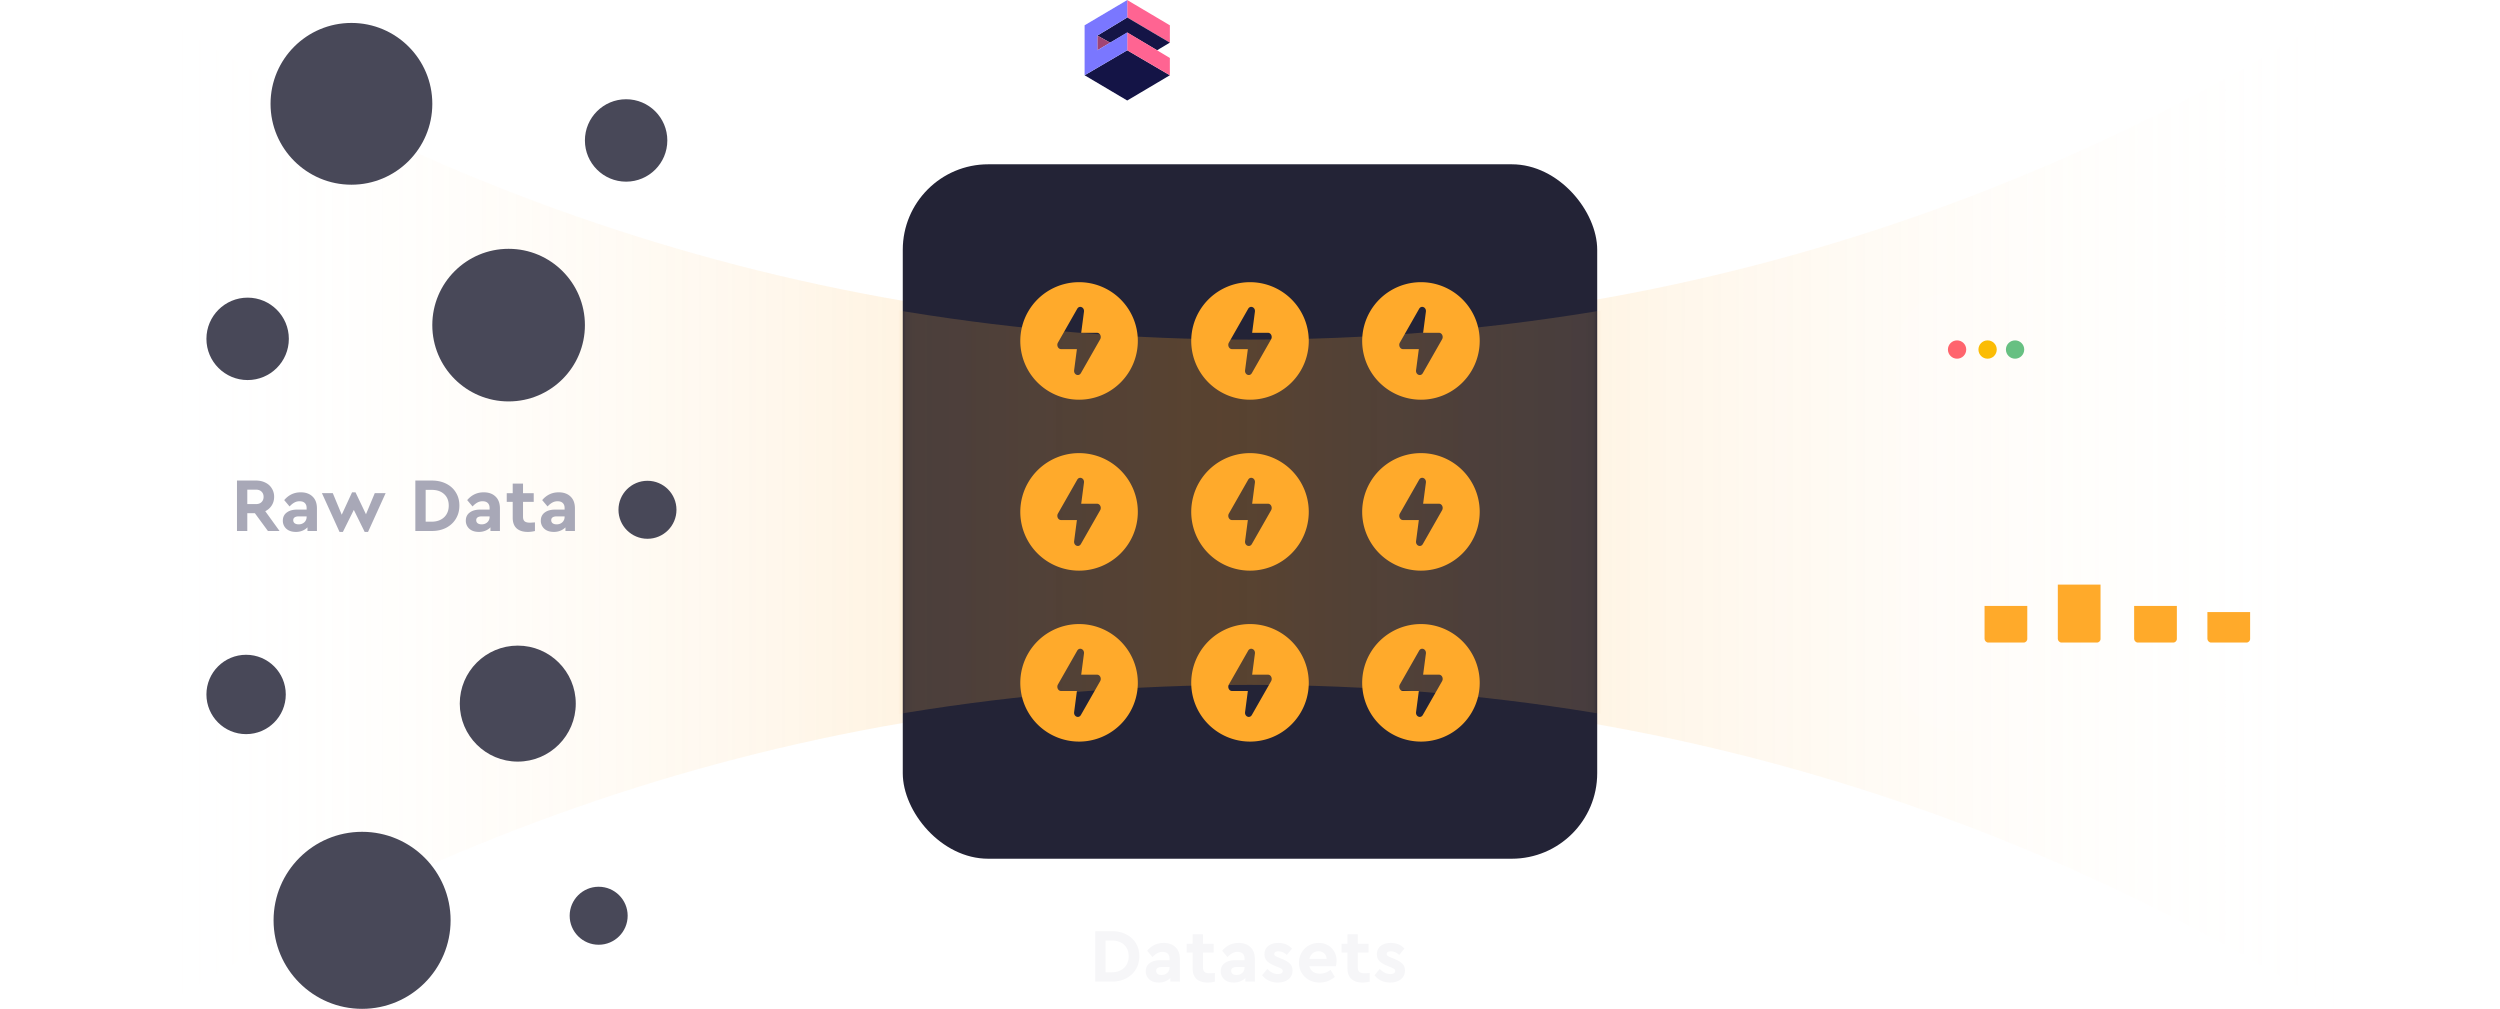 <svg xmlns="http://www.w3.org/2000/svg" width="327" height="132" fill="none"><g clip-path="url(#a)"><path fill="url(#b)" fill-rule="evenodd" d="M327-13.14c-46.194 35.434-102.82 56.294-163.999 56.294C101.82 43.154 45.195 22.294-1-13.14v160.192c46.195-35.435 102.82-56.295 164.001-56.295 61.179 0 117.805 20.86 163.999 56.294V-13.14Z" clip-rule="evenodd" opacity=".3"/><circle cx="32.19" cy="90.835" r="5.19" fill="#484858"/><circle cx="45.967" cy="13.58" r="10.58" fill="#484858"/><circle cx="84.689" cy="66.68" r="3.793" fill="#484858"/><circle cx="32.39" cy="44.322" r="5.39" fill="#484858"/><g filter="url(#c)"><circle cx="67.724" cy="92.032" r="7.586" fill="#484858"/></g><circle cx="78.305" cy="119.78" r="3.793" fill="#484858"/><circle cx="47.361" cy="120.379" r="11.578" fill="#484858"/><circle cx="81.896" cy="18.371" r="5.39" fill="#484858"/><g filter="url(#d)"><circle cx="66.526" cy="42.526" r="9.981" fill="#484858"/></g><rect width="90.833" height="90.833" x="118.082" y="21.489" fill="#232336" rx="11.18"/><mask id="e" width="91" height="92" x="118" y="21" maskUnits="userSpaceOnUse" style="mask-type:alpha"><rect width="90.833" height="90.833" x="118.082" y="21.488" fill="#232336" rx="11.18"/></mask><g filter="url(#f)" mask="url(#e)" opacity=".3"><path fill="url(#g)" fill-rule="evenodd" d="M326.998-8.997C280.945 24.623 224.493 44.417 163.5 44.417 102.506 44.417 46.052 24.623-.002-9v152C46.052 109.377 102.506 89.583 163.5 89.583c60.993 0 117.445 19.793 163.498 53.414V-8.997Z" clip-rule="evenodd"/></g><path fill="#A8A8B7" d="m35.046 69.455-1.71-2.33h-.99v2.33h-1.35v-6.6h2.48c.46 0 .87.09 1.23.27.36.173.64.423.84.75a2 2 0 0 1 .31 1.11c0 .42-.103.793-.31 1.12-.206.326-.49.58-.85.76l1.87 2.59h-1.52Zm-2.7-3.52h1.13c.314 0 .557-.087.73-.26.18-.174.27-.404.27-.69 0-.28-.09-.507-.27-.68-.18-.174-.423-.26-.73-.26h-1.13v1.89Zm6.99-1.54c.646 0 1.16.183 1.54.55.386.36.58.883.58 1.57v2.94h-1.24v-.48c-.18.186-.4.333-.66.44a2.17 2.17 0 0 1-.85.16c-.528 0-.944-.137-1.25-.41a1.385 1.385 0 0 1-.46-1.07c0-.447.166-.797.5-1.05.34-.26.796-.39 1.37-.39h1.24v-.22c0-.274-.08-.487-.24-.64-.154-.154-.38-.23-.68-.23-.254 0-.48.056-.68.17-.2.106-.41.276-.63.51l-.7-.83c.572-.68 1.292-1.02 2.16-1.02Zm-.27 4.19c.292 0 .54-.09.74-.27a.93.93 0 0 0 .3-.71v-.06h-1.06c-.22 0-.39.043-.51.13-.12.08-.18.203-.18.37 0 .166.063.3.19.4.133.093.306.14.52.14Zm11.373-4.08-2.3 5.07h-.44l-1.42-2.88-1.43 2.88h-.44l-2.3-5.07h1.42l1.17 2.82 1.35-2.93h.45l1.37 2.87 1.15-2.76h1.42Zm3.887-1.65h2.16c.7 0 1.323.136 1.87.41.547.273.97.656 1.27 1.15.307.493.46 1.066.46 1.72 0 .64-.153 1.213-.46 1.72-.3.5-.723.893-1.27 1.18-.547.28-1.17.42-1.87.42h-2.16v-6.6Zm2.15 5.38c.44 0 .827-.087 1.16-.26.34-.174.6-.417.78-.73.187-.32.28-.69.28-1.11 0-.64-.203-1.144-.61-1.51-.4-.367-.937-.55-1.61-.55h-.8v4.16h.8Zm6.794-3.84c.647 0 1.16.183 1.54.55.387.36.58.883.58 1.57v2.94h-1.24v-.48c-.18.186-.4.333-.66.44a2.17 2.17 0 0 1-.85.16c-.526 0-.943-.137-1.25-.41a1.385 1.385 0 0 1-.46-1.07c0-.447.167-.797.5-1.05.34-.26.797-.39 1.37-.39h1.24v-.22c0-.274-.08-.487-.24-.64-.153-.154-.38-.23-.68-.23-.253 0-.48.056-.68.17-.2.106-.41.276-.63.51l-.7-.83c.574-.68 1.294-1.02 2.16-1.02Zm-.27 4.19c.294 0 .54-.09.74-.27a.93.93 0 0 0 .3-.71v-.06h-1.06c-.22 0-.39.043-.51.13-.12.08-.18.203-.18.37 0 .166.064.3.19.4.134.093.307.14.52.14Zm6.97-.26v1.13c-.32.08-.63.12-.93.12-.627 0-1.114-.154-1.46-.46-.347-.314-.52-.78-.52-1.4v-2.07h-.78v-1.14h.78v-1.25h1.35v1.25h1.4v1.14h-1.4v1.95c0 .28.073.48.22.6.146.113.38.17.7.17.08 0 .293-.014.64-.04Zm3.11-3.93c.646 0 1.16.183 1.54.55.386.36.58.883.58 1.57v2.94h-1.24v-.48c-.18.186-.4.333-.66.44a2.17 2.17 0 0 1-.85.16c-.527 0-.944-.137-1.25-.41a1.385 1.385 0 0 1-.46-1.07c0-.447.166-.797.5-1.05.34-.26.796-.39 1.37-.39h1.24v-.22c0-.274-.08-.487-.24-.64-.154-.154-.38-.23-.68-.23-.254 0-.48.056-.68.17-.2.106-.41.276-.63.51l-.7-.83c.573-.68 1.293-1.02 2.16-1.02Zm-.27 4.19c.293 0 .54-.09.74-.27a.93.93 0 0 0 .3-.71v-.06h-1.06c-.22 0-.39.043-.51.13-.12.08-.18.203-.18.37 0 .166.063.3.19.4.133.093.306.14.52.14Z"/><path fill="#FFAA2B" fill-rule="evenodd" d="M163.5 52.281a7.686 7.686 0 1 0 0-15.372 7.686 7.686 0 0 0 0 15.372Zm-2.761-7.469 2.519-4.42c.284-.498.963-.205.885.381l-.362 2.757h2.074c.384 0 .615.484.406.851l-2.519 4.421c-.284.497-.963.205-.886-.382l.363-2.756h-2.074c-.384 0-.615-.485-.406-.852ZM163.5 74.64a7.686 7.686 0 1 0 0-15.372 7.686 7.686 0 0 0 0 15.372Zm-2.761-7.469 2.519-4.42c.284-.498.963-.205.885.381l-.362 2.756h2.074c.384 0 .615.485.406.852l-2.519 4.42c-.284.498-.963.205-.886-.381l.363-2.756h-2.074c-.384 0-.615-.485-.406-.852ZM185.86 52.281a7.686 7.686 0 1 0 0-15.372 7.686 7.686 0 0 0 0 15.372Zm-2.758-7.468 2.52-4.421c.283-.498.962-.205.885.381l-.363 2.757h2.074c.384 0 .616.484.406.851l-2.519 4.421c-.283.498-.962.205-.885-.382l.362-2.756h-2.073c-.385 0-.616-.485-.407-.852ZM185.86 74.64a7.686 7.686 0 1 0 0-15.372 7.686 7.686 0 0 0 0 15.372Zm-2.758-7.469 2.52-4.42c.283-.498.962-.205.885.381l-.363 2.756h2.074c.384 0 .616.485.406.852l-2.519 4.421c-.283.497-.962.204-.885-.382l.362-2.756h-2.073c-.385 0-.616-.485-.407-.852ZM141.141 52.281a7.686 7.686 0 1 0 0-15.372 7.686 7.686 0 0 0 0 15.372Zm-2.762-7.469 2.52-4.42c.283-.498.962-.205.885.381l-.362 2.757h2.073c.385 0 .616.484.407.851l-2.52 4.421c-.283.497-.962.205-.885-.382l.362-2.756h-2.073c-.384 0-.616-.485-.407-.852ZM141.141 74.64a7.686 7.686 0 1 0 0-15.372 7.686 7.686 0 0 0 0 15.372Zm-2.762-7.469 2.52-4.42c.283-.498.962-.205.885.381l-.362 2.756h2.073c.385 0 .616.485.407.852l-2.52 4.42c-.283.498-.962.205-.885-.381l.362-2.756h-2.073c-.384 0-.616-.485-.407-.852ZM163.5 97a7.686 7.686 0 1 0 0-15.373 7.686 7.686 0 0 0 0 15.372Zm-2.761-7.47 2.519-4.42c.284-.498.963-.205.885.381l-.362 2.757h2.074c.384 0 .615.484.406.851l-2.519 4.421c-.284.497-.963.205-.886-.382l.363-2.756h-2.074c-.384 0-.615-.485-.406-.852ZM185.86 97a7.686 7.686 0 1 0 0-15.373 7.686 7.686 0 0 0 0 15.372Zm-2.758-7.47 2.52-4.42c.283-.498.962-.205.885.381l-.363 2.756h2.074c.384 0 .616.485.406.852l-2.519 4.42c-.283.498-.962.205-.885-.381l.362-2.756h-2.073c-.385 0-.616-.485-.407-.852ZM141.141 97a7.686 7.686 0 1 0 0-15.373 7.686 7.686 0 0 0 0 15.372Zm-2.762-7.47 2.52-4.42c.283-.498.962-.205.885.381l-.362 2.757h2.073c.385 0 .616.484.407.851l-2.52 4.421c-.283.497-.962.205-.885-.382l.362-2.756h-2.073c-.384 0-.616-.485-.407-.852Z" clip-rule="evenodd"/><path fill="#F6F6F8" d="M143.262 121.797h2.16c.7 0 1.323.137 1.87.41.547.274.97.657 1.27 1.15.307.494.46 1.067.46 1.72 0 .64-.153 1.214-.46 1.72-.3.5-.723.894-1.27 1.18-.547.28-1.17.42-1.87.42h-2.16v-6.6Zm2.15 5.38c.44 0 .827-.086 1.16-.26.34-.173.6-.416.78-.73.187-.32.28-.69.28-1.11 0-.64-.203-1.143-.61-1.51-.4-.366-.937-.55-1.61-.55h-.8v4.16h.8Zm6.794-3.84c.647 0 1.16.184 1.54.55.387.36.58.884.58 1.57v2.94h-1.24v-.48c-.18.187-.4.334-.66.44a2.16 2.16 0 0 1-.85.16c-.526 0-.943-.136-1.25-.41a1.386 1.386 0 0 1-.46-1.07c0-.446.167-.796.5-1.05.34-.26.797-.39 1.37-.39h1.24v-.22c0-.273-.08-.486-.24-.64-.153-.153-.38-.23-.68-.23-.253 0-.48.057-.68.17-.2.107-.41.277-.63.51l-.7-.83c.574-.68 1.294-1.02 2.16-1.02Zm-.27 4.19c.294 0 .54-.09.74-.27.2-.186.3-.423.3-.71v-.06h-1.06c-.22 0-.39.044-.51.13-.12.08-.18.204-.18.37 0 .167.064.3.19.4.134.094.307.14.52.14Zm6.969-.26v1.13c-.32.08-.63.12-.93.12-.626 0-1.113-.153-1.46-.46-.346-.313-.52-.78-.52-1.4v-2.07h-.78v-1.14h.78v-1.25h1.35v1.25h1.4v1.14h-1.4v1.95c0 .28.074.48.22.6.147.114.38.17.7.17.08 0 .294-.013.64-.04Zm3.111-3.93c.646 0 1.16.184 1.54.55.386.36.58.884.58 1.57v2.94h-1.24v-.48c-.18.187-.4.334-.66.44-.254.107-.537.16-.85.16-.527 0-.944-.136-1.25-.41a1.383 1.383 0 0 1-.46-1.07c0-.446.166-.796.5-1.05.34-.26.796-.39 1.37-.39h1.24v-.22c0-.273-.08-.486-.24-.64-.154-.153-.38-.23-.68-.23-.254 0-.48.057-.68.17-.2.107-.41.277-.63.51l-.7-.83c.573-.68 1.293-1.02 2.16-1.02Zm-.27 4.19c.293 0 .54-.09.74-.27.2-.186.3-.423.3-.71v-.06h-1.06c-.22 0-.39.044-.51.13-.12.08-.18.204-.18.37 0 .167.063.3.19.4.133.094.306.14.52.14Zm5.389.99c-.433 0-.827-.083-1.18-.25a2.394 2.394 0 0 1-.87-.71l.68-.82c.433.447.897.67 1.39.67.18 0 .33-.033.45-.1a.344.344 0 0 0 .18-.31.27.27 0 0 0-.12-.24 1.74 1.74 0 0 0-.39-.21l-.53-.22c-.453-.186-.793-.393-1.02-.62-.22-.226-.33-.523-.33-.89 0-.466.167-.83.5-1.09.34-.26.78-.39 1.32-.39.74 0 1.333.247 1.78.74l-.68.83c-.333-.313-.703-.47-1.11-.47a.717.717 0 0 0-.39.09.292.292 0 0 0-.14.26c0 .094.037.17.11.23.08.06.217.13.41.21l.48.2c.48.194.83.404 1.05.63.227.22.34.514.34.88 0 .494-.183.88-.55 1.16-.36.28-.82.42-1.38.42Zm7.601-2.14h-3.47c.08.314.24.557.48.73.246.167.55.25.91.25.486 0 .946-.166 1.38-.5l.56.92c-.587.494-1.247.74-1.98.74-.514 0-.977-.113-1.39-.34a2.488 2.488 0 0 1-.97-.93c-.234-.4-.35-.84-.35-1.32 0-.48.113-.916.34-1.31.226-.4.536-.713.93-.94.4-.226.84-.34 1.32-.34.453 0 .856.104 1.21.31.353.2.626.477.82.83.2.347.3.734.3 1.16 0 .24-.03.487-.09.74Zm-2.29-1.95c-.287 0-.537.09-.75.27-.214.18-.357.424-.43.73h2.25c-.007-.306-.114-.55-.32-.73a1.104 1.104 0 0 0-.75-.27Zm6.713 2.84v1.13c-.32.08-.63.12-.93.12-.627 0-1.113-.153-1.46-.46-.347-.313-.52-.78-.52-1.4v-2.07h-.78v-1.14h.78v-1.25h1.35v1.25h1.4v1.14h-1.4v1.95c0 .28.073.48.22.6.147.114.38.17.7.17.08 0 .293-.013.64-.04Zm2.68 1.25c-.433 0-.827-.083-1.18-.25a2.394 2.394 0 0 1-.87-.71l.68-.82c.433.447.897.67 1.39.67.18 0 .33-.033.45-.1a.344.344 0 0 0 .18-.31.27.27 0 0 0-.12-.24 1.74 1.74 0 0 0-.39-.21l-.53-.22c-.453-.186-.793-.393-1.02-.62-.22-.226-.33-.523-.33-.89 0-.466.167-.83.5-1.09.34-.26.78-.39 1.32-.39.74 0 1.333.247 1.78.74l-.68.83c-.333-.313-.703-.47-1.11-.47a.717.717 0 0 0-.39.09.292.292 0 0 0-.14.26c0 .094.037.17.11.23.08.06.217.13.41.21l.48.2c.48.194.83.404 1.05.63.227.22.34.514.34.88 0 .494-.183.88-.55 1.16-.36.28-.82.42-1.38.42Z"/><rect width="57.492" height="57.492" x="248" y="38.134" fill="#fff" fill-opacity=".08" rx="7.668"/><circle cx="255.985" cy="45.72" r="1.198" fill="#FF646D"/><circle cx="259.977" cy="45.72" r="1.198" fill="#FBBC05"/><circle cx="263.571" cy="45.72" r="1.198" fill="#67C082"/><g clip-path="url(#h)"><path fill="#fff" fill-opacity=".08" d="M265.17 70.074h-5.59v11.179h5.59v-11.18Z"/><path fill="#FFAA2A" d="M265.17 79.256h-5.59v4.791h5.59v-4.79Z"/></g><g clip-path="url(#i)"><path fill="#fff" fill-opacity=".08" d="M274.752 55.7h-5.59v23.956h5.59V55.7Z"/><path fill="#FFAA2A" d="M274.752 76.462h-5.59v7.585h5.59v-7.585Z"/></g><g clip-path="url(#j)"><path fill="#fff" fill-opacity=".08" d="M284.734 70.074h-5.589v9.582h5.589v-9.582Z"/><path fill="#FFAA2A" d="M284.734 79.256h-5.589v4.791h5.589v-4.79Z"/></g><g clip-path="url(#k)"><path fill="#fff" fill-opacity=".08" d="M294.316 66.88h-5.589v14.373h5.589V66.88Z"/><path fill="#FFAA2A" d="M294.316 80.055h-5.589v3.993h5.589v-3.993Z"/></g><path fill="#FF6492" d="M153.022 3.306 147.441 0v2.288l5.581 3.291V3.306Z"/><path fill="#141446" d="m153.021 5.58-1.674.997-3.907-2.311-2.232 1.315-1.675-.924 3.908-2.37 5.58 3.293Z"/><path fill="#A14474" d="m145.208 5.581-1.675-.924v1.92l1.675-.996Z"/><path fill="#141446" d="m141.859 9.847 5.582-3.27 5.581 3.27-5.581 3.306-5.582-3.306Z"/><path fill="#FF6492" d="m153.021 7.578-5.582-3.348v2.347l5.582 3.27v-2.27Z"/><path fill="#7A77FF" d="M143.534 6.577v-1.92l3.908-2.37V0l-5.583 3.306v6.541l5.582-3.27V4.23l-3.907 2.347Z"/><path stroke="#fff" stroke-linejoin="round" stroke-opacity=".24" stroke-width=".426" d="m151.765 6.576 1.366-.814a.214.214 0 0 0 .104-.183V3.306a.213.213 0 0 0-.105-.183l-5.58-3.306a.213.213 0 0 0-.217 0l-5.582 3.306a.212.212 0 0 0-.104.183v6.541c0 .075.039.145.104.183l5.581 3.306c.067.04.15.04.217 0l5.581-3.306a.213.213 0 0 0 .105-.183v-2.27a.212.212 0 0 0-.104-.182l-1.366-.82Z"/><path fill="#fff" d="M156.482 6.872c0-1.978 1.536-3.516 3.472-3.516 1.242 0 2.202.618 2.763 1.565l-.987.797c-.428-.619-.975-1.03-1.762-1.03-1.202 0-2.056.96-2.056 2.183 0 1.25.854 2.197 2.056 2.197.774 0 1.321-.398 1.762-1.016l.987.783c-.574.947-1.535 1.565-2.763 1.565-1.936.001-3.472-1.538-3.472-3.528ZM163.934 7.421V3.508h1.388V7.53c0 .947.654 1.538 1.482 1.538.801 0 1.442-.59 1.442-1.538V3.508h1.402V7.42c0 1.827-1.241 2.98-2.843 2.98-1.63 0-2.871-1.153-2.871-2.98ZM178.153 6.885c0 2.005-1.349 3.516-3.204 3.516-.962 0-1.803-.398-2.297-1.084v.934h-1.308V-.05h1.402v4.38c.494-.618 1.282-.974 2.19-.974 1.868-.001 3.217 1.523 3.217 3.528Zm-1.442-.013c0-1.305-.881-2.197-2.004-2.197-.987 0-1.976.687-1.976 2.211 0 1.538 1.002 2.197 1.976 2.197 1.136 0 2.004-.906 2.004-2.211ZM185.402 7.352h-4.887c.187 1.113 1.015 1.772 2.136 1.772.761 0 1.361-.303 1.909-.797l.668.99c-.694.672-1.575 1.084-2.617 1.084-2.029 0-3.525-1.524-3.525-3.516 0-1.977 1.482-3.53 3.392-3.53 1.749 0 3.03 1.319 3.03 3.09 0 .371-.066.73-.106.907Zm-4.86-1.126h3.565c-.027-1.058-.787-1.648-1.682-1.648-.922 0-1.67.645-1.883 1.648Z"/></g><defs><clipPath id="a"><path fill="#fff" d="M0 0h327v132H0z"/></clipPath><clipPath id="h"><rect width="5.589" height="13.974" x="259.58" y="70.074" fill="#fff" rx=".479"/></clipPath><clipPath id="i"><rect width="5.589" height="28.347" x="269.162" y="55.701" fill="#fff" rx=".479"/></clipPath><clipPath id="j"><rect width="5.589" height="13.974" x="279.145" y="70.074" fill="#fff" rx=".479"/></clipPath><clipPath id="k"><rect width="5.589" height="17.168" x="288.727" y="66.88" fill="#fff" rx=".479"/></clipPath><filter id="c" width="24.754" height="24.753" x="55.348" y="79.656" color-interpolation-filters="sRGB" filterUnits="userSpaceOnUse"><feFlood flood-opacity="0" result="BackgroundImageFix"/><feGaussianBlur in="BackgroundImageFix" stdDeviation="2.395"/><feComposite in2="SourceAlpha" operator="in" result="effect1_backgroundBlur_887_47598"/><feBlend in="SourceGraphic" in2="effect1_backgroundBlur_887_47598" result="shape"/></filter><filter id="d" width="29.545" height="29.544" x="51.754" y="27.753" color-interpolation-filters="sRGB" filterUnits="userSpaceOnUse"><feFlood flood-opacity="0" result="BackgroundImageFix"/><feGaussianBlur in="BackgroundImageFix" stdDeviation="2.395"/><feComposite in2="SourceAlpha" operator="in" result="effect1_backgroundBlur_887_47598"/><feBlend in="SourceGraphic" in2="effect1_backgroundBlur_887_47598" result="shape"/></filter><filter id="f" width="346.564" height="171.564" x="-9.784" y="-18.782" color-interpolation-filters="sRGB" filterUnits="userSpaceOnUse"><feFlood flood-opacity="0" result="BackgroundImageFix"/><feBlend in="SourceGraphic" in2="BackgroundImageFix" result="shape"/><feGaussianBlur result="effect1_foregroundBlur_887_47598" stdDeviation="4.891"/></filter><linearGradient id="b" x1="3.161" x2="308.778" y1="72.226" y2="72.226" gradientUnits="userSpaceOnUse"><stop offset=".057" stop-color="#fff" stop-opacity="0"/><stop offset=".51" stop-color="#FDA21A" stop-opacity=".83"/><stop offset="1" stop-color="#fff" stop-opacity="0"/></linearGradient><linearGradient id="g" x1="4.147" x2="308.831" y1="72.002" y2="72.002" gradientUnits="userSpaceOnUse"><stop stop-color="#fff" stop-opacity="0"/><stop offset=".51" stop-color="#FDA21A" stop-opacity=".83"/><stop offset="1" stop-color="#fff" stop-opacity="0"/></linearGradient></defs></svg>